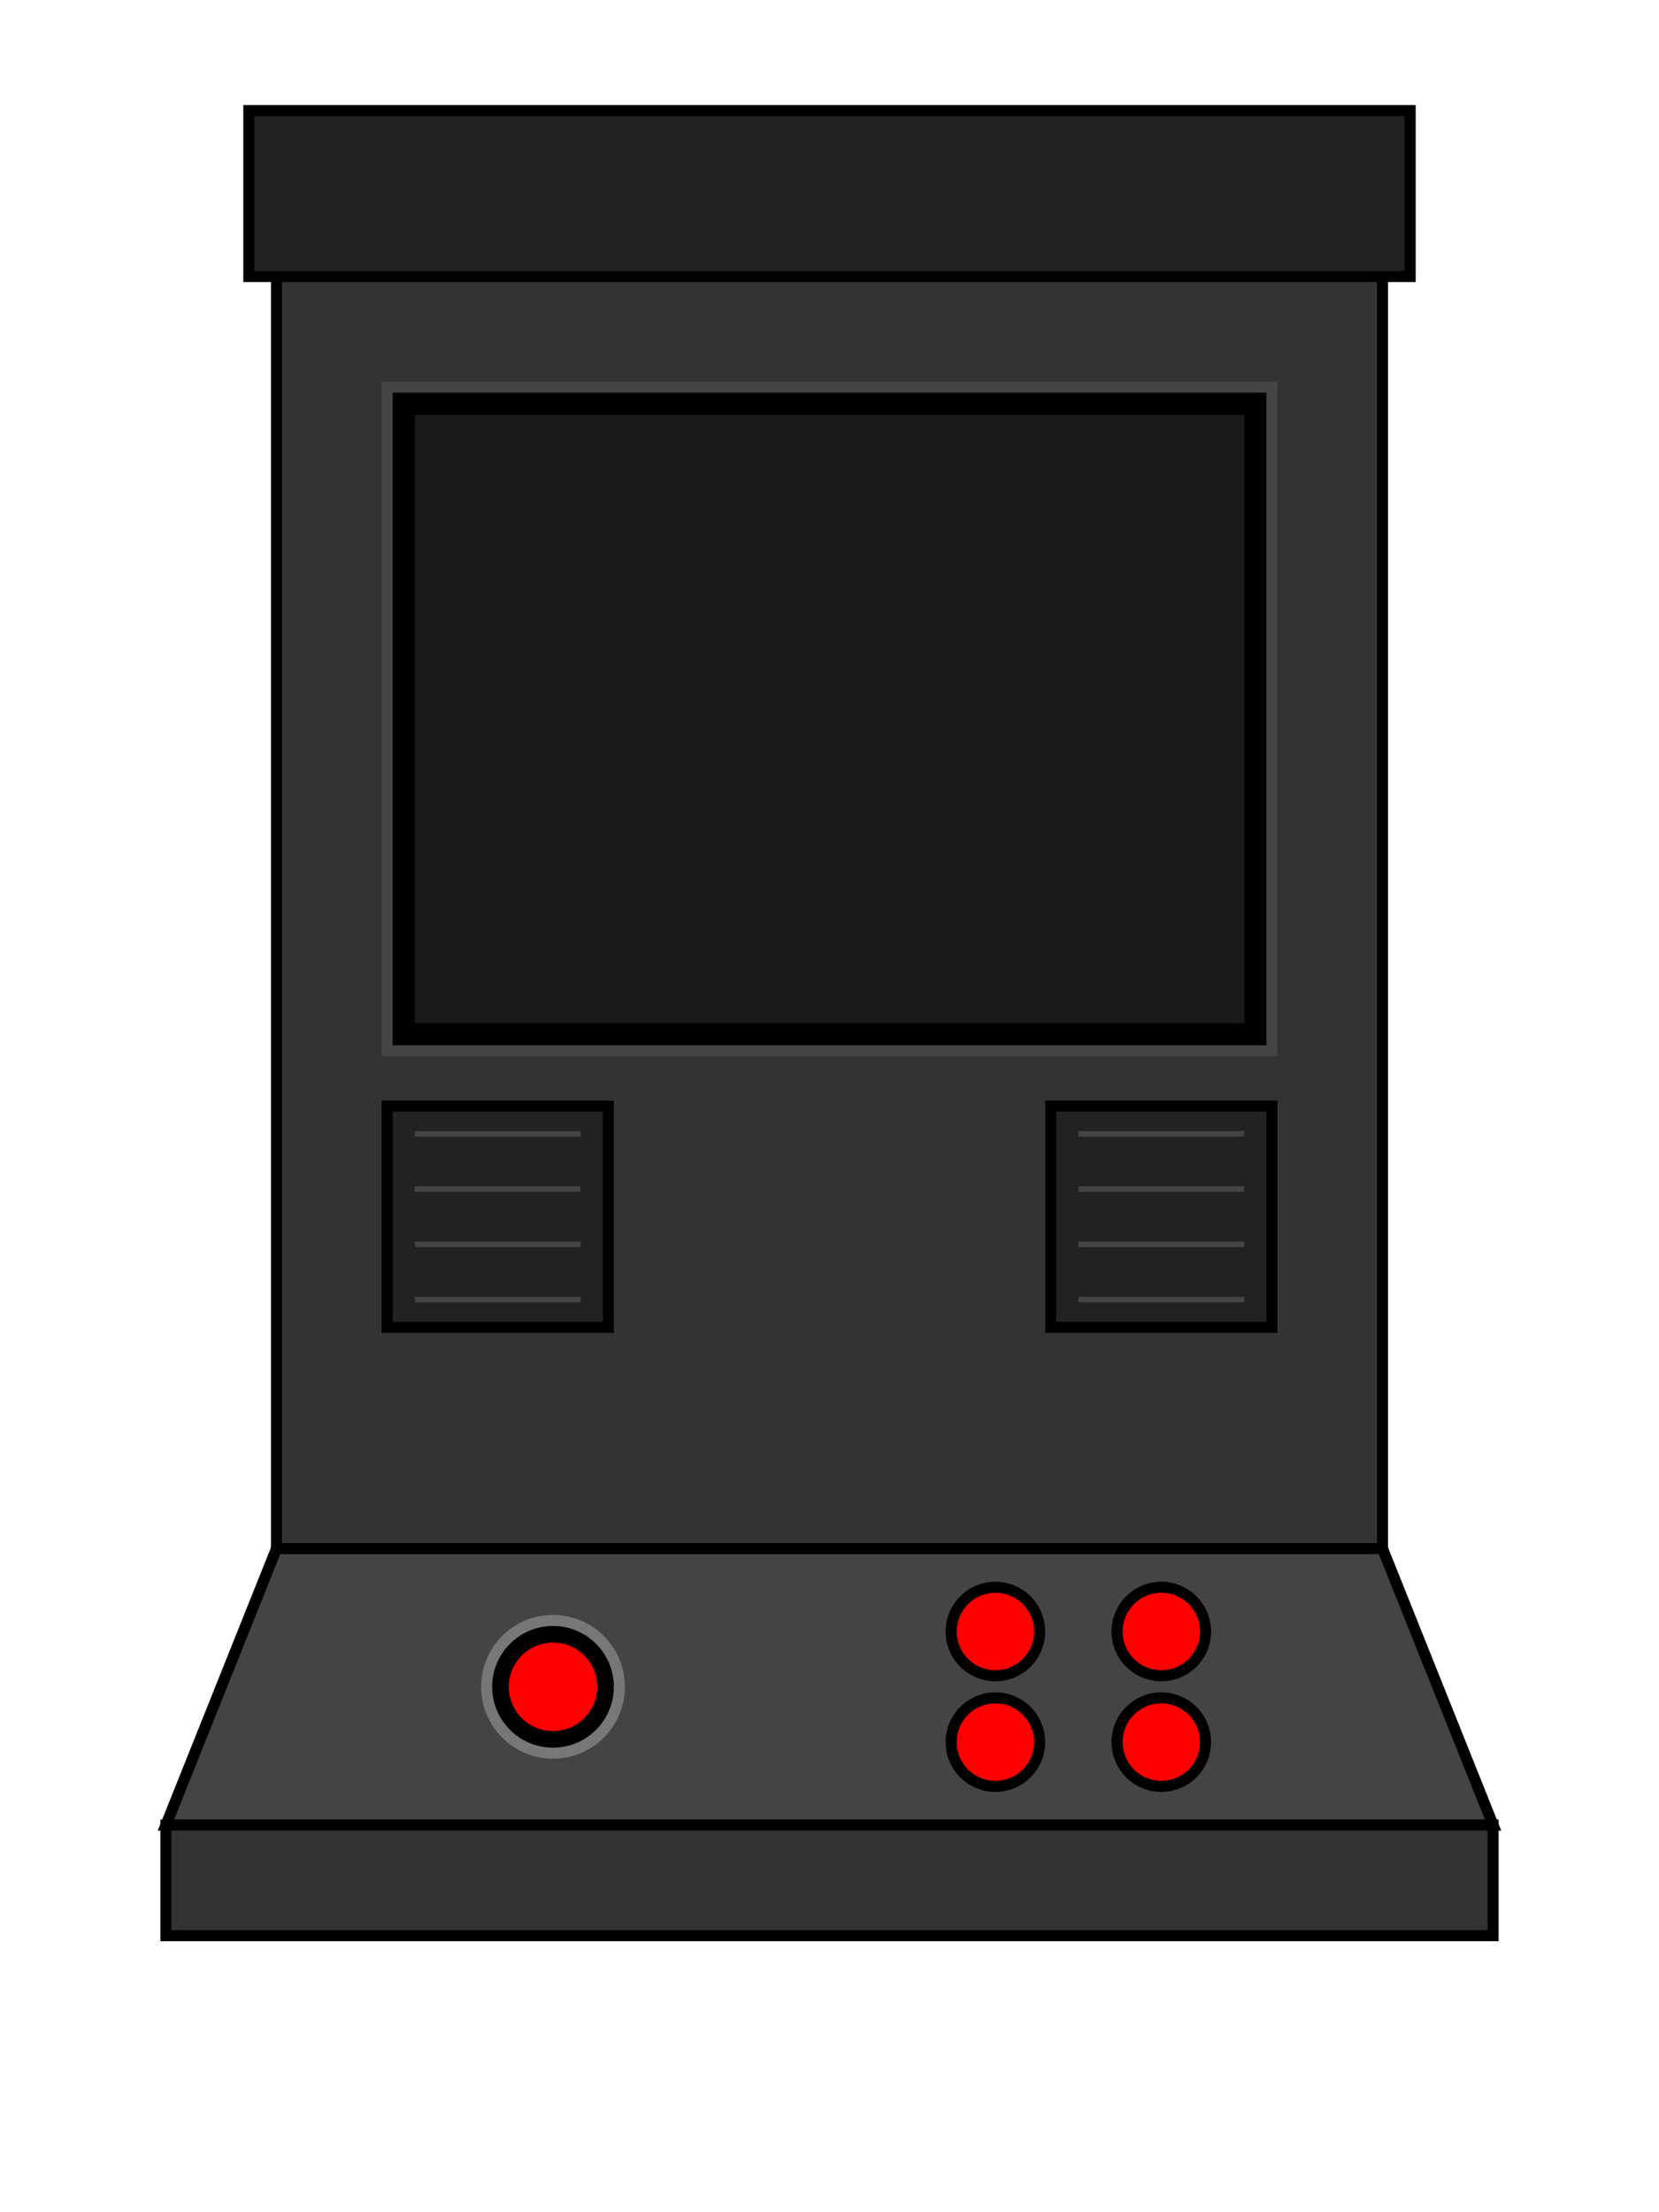<svg xmlns="http://www.w3.org/2000/svg" viewBox="0 0 300 400">
    <!-- Main Cabinet Body -->
    <rect x="50" y="50" width="200" height="300" fill="#333333" stroke="#000000" stroke-width="2"/>
    
    <!-- Screen Area -->
    <rect x="70" y="70" width="160" height="120" fill="#000000" stroke="#444444" stroke-width="2"/>
    <rect x="75" y="75" width="150" height="110" fill="#1a1a1a"/>
    
    <!-- Control Panel -->
    <path d="M50 280 L250 280 L270 330 L30 330 Z" fill="#444444" stroke="#000000" stroke-width="2"/>
    
    <!-- Joystick -->
    <circle cx="100" cy="305" r="12" fill="#000000" stroke="#777777" stroke-width="2"/>
    <circle cx="100" cy="305" r="8" fill="#ff0000"/>
    
    <!-- Buttons -->
    <circle cx="180" cy="295" r="8" fill="#ff0000" stroke="#000000" stroke-width="2"/>
    <circle cx="210" cy="295" r="8" fill="#ff0000" stroke="#000000" stroke-width="2"/>
    <circle cx="180" cy="315" r="8" fill="#ff0000" stroke="#000000" stroke-width="2"/>
    <circle cx="210" cy="315" r="8" fill="#ff0000" stroke="#000000" stroke-width="2"/>
    
    <!-- Marquee -->
    <rect x="45" y="20" width="210" height="30" fill="#222222" stroke="#000000" stroke-width="2"/>
    
    <!-- Base -->
    <rect x="30" y="330" width="240" height="20" fill="#333333" stroke="#000000" stroke-width="2"/>
    
    <!-- Speakers -->
    <rect x="70" y="200" width="40" height="40" fill="#222222" stroke="#000000" stroke-width="2"/>
    <rect x="190" y="200" width="40" height="40" fill="#222222" stroke="#000000" stroke-width="2"/>
    
    <!-- Speaker Grills -->
    <g stroke="#444444" stroke-width="1">
        <line x1="75" y1="205" x2="105" y2="205"/>
        <line x1="75" y1="215" x2="105" y2="215"/>
        <line x1="75" y1="225" x2="105" y2="225"/>
        <line x1="75" y1="235" x2="105" y2="235"/>
        
        <line x1="195" y1="205" x2="225" y2="205"/>
        <line x1="195" y1="215" x2="225" y2="215"/>
        <line x1="195" y1="225" x2="225" y2="225"/>
        <line x1="195" y1="235" x2="225" y2="235"/>
    </g>
</svg>
